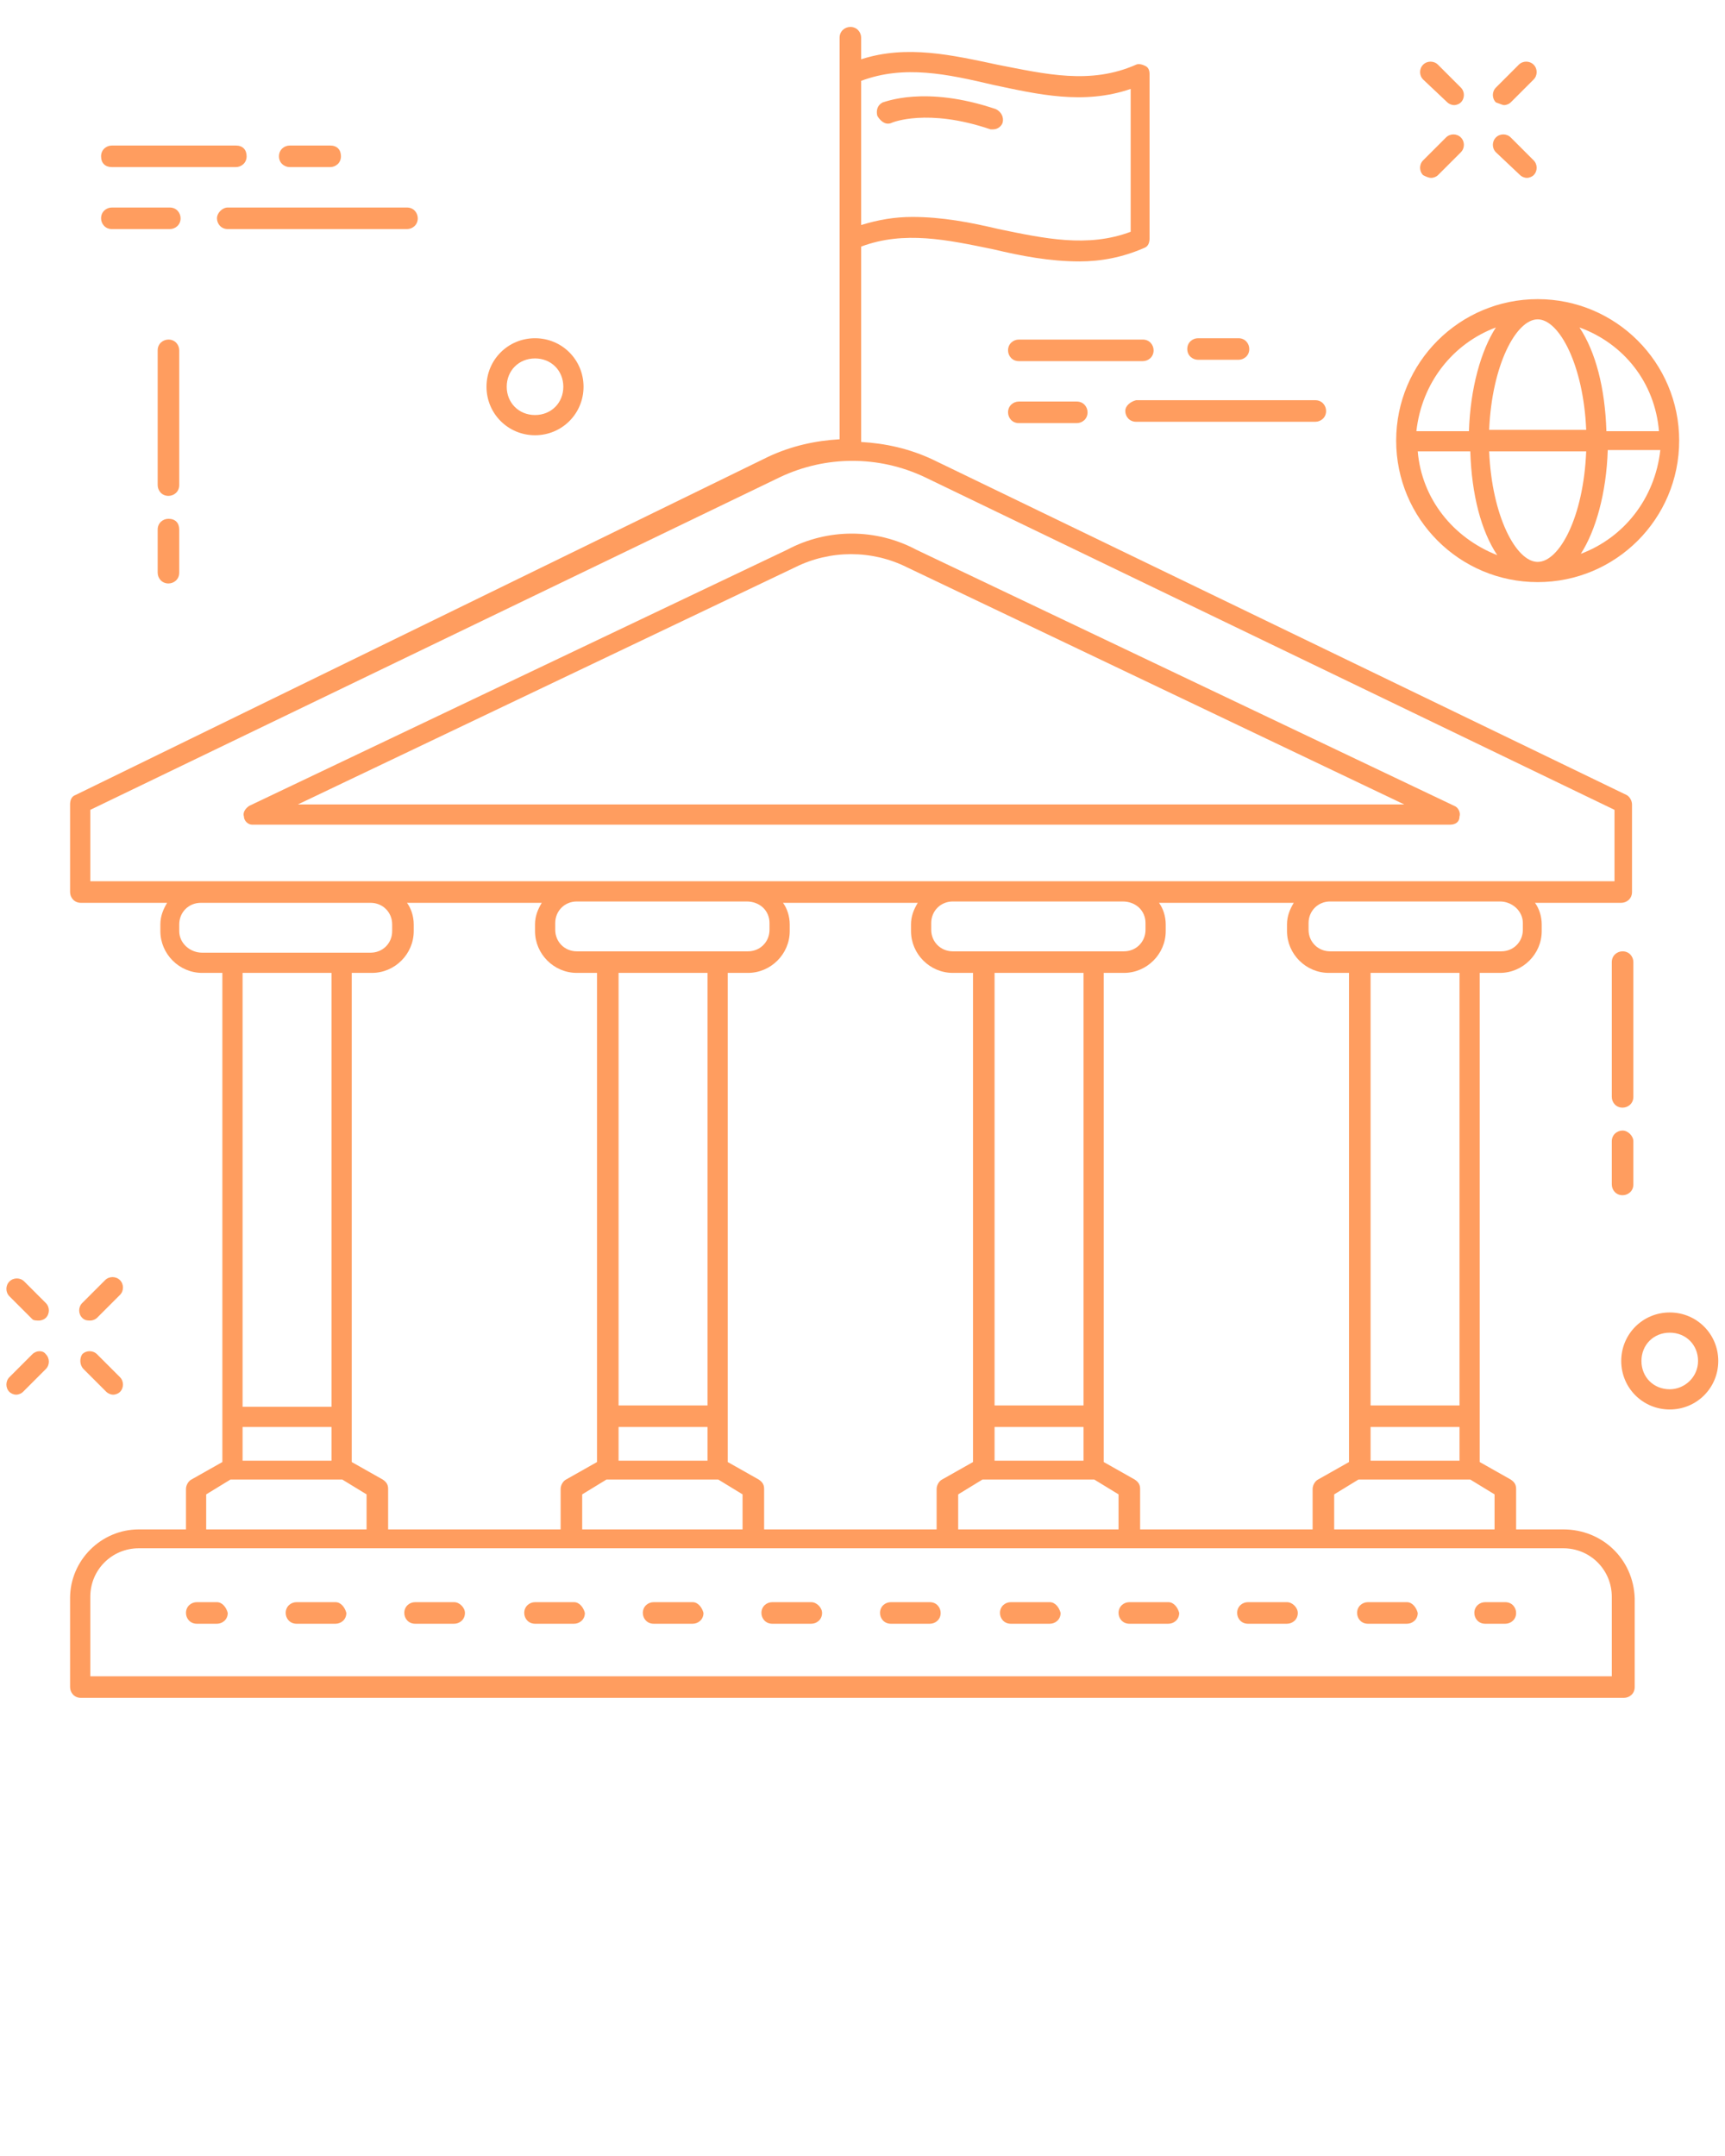 <svg xmlns="http://www.w3.org/2000/svg" xmlns:xlink="http://www.w3.org/1999/xlink" version="1.1" x="0px" y="0px" viewBox="0 0 128 160" enable-background="new 0 0 128 128" xml:space="preserve" fill="#FF9D5F"><g><path d="M66.2,9.1c0,0,2.6-1.1,7.3,0.5c0.1,0,0.2,0,0.2,0c0.3,0,0.6-0.2,0.7-0.5c0.1-0.4-0.1-0.8-0.5-1c-5.3-1.8-8.3-0.5-8.4-0.5   c-0.4,0.2-0.5,0.6-0.4,1C65.4,9.1,65.8,9.3,66.2,9.1z"/><path d="M114.1,43.2c5.8,0,10.5-4.7,10.5-10.5s-4.7-10.5-10.5-10.5c-5.8,0-10.5,4.7-10.5,10.5S108.3,43.2,114.1,43.2z M105.2,33.5   h3.9c0.1,3.2,0.8,5.9,2,7.7C107.8,39.9,105.5,37,105.2,33.5z M114.1,23.7c1.6,0,3.4,3.4,3.6,8.2h-7.2   C110.7,27.1,112.5,23.7,114.1,23.7z M117.7,33.5c-0.2,4.9-2,8.2-3.6,8.2c-1.6,0-3.4-3.4-3.6-8.2H117.7z M117.3,41.1   c1.1-1.7,1.9-4.5,2-7.7h3.9C122.8,37,120.5,39.9,117.3,41.1z M123.1,32h-3.9c-0.1-3.2-0.8-5.9-2-7.7   C120.5,25.5,122.8,28.4,123.1,32z M111,24.3c-1.1,1.7-1.9,4.5-2,7.7h-3.9C105.5,28.4,107.8,25.5,111,24.3z"/><path d="M121.2,71.4c0-0.4-0.3-0.8-0.8-0.8c-0.4,0-0.8,0.3-0.8,0.8v10c0,0.4,0.3,0.8,0.8,0.8c0.4,0,0.8-0.3,0.8-0.8V71.4z"/><path d="M120.4,83.9c-0.4,0-0.8,0.3-0.8,0.8v3.2c0,0.4,0.3,0.8,0.8,0.8c0.4,0,0.8-0.3,0.8-0.8v-3.2   C121.2,84.3,120.8,83.9,120.4,83.9z"/><path d="M13.3,26c0-0.4-0.3-0.8-0.8-0.8c-0.4,0-0.8,0.3-0.8,0.8v10c0,0.4,0.3,0.8,0.8,0.8c0.4,0,0.8-0.3,0.8-0.8V26z"/><path d="M12.5,38.5c-0.4,0-0.8,0.3-0.8,0.8v3.2c0,0.4,0.3,0.8,0.8,0.8c0.4,0,0.8-0.3,0.8-0.8v-3.2C13.3,38.8,13,38.5,12.5,38.5z"/><path d="M1.8,95.1c-0.3-0.3-0.8-0.3-1.1,0c-0.3,0.3-0.3,0.8,0,1.1l1.7,1.7C2.5,98,2.7,98,2.9,98c0.2,0,0.4-0.1,0.5-0.2   c0.3-0.3,0.3-0.8,0-1.1L1.8,95.1z"/><path d="M6.2,101.6l1.7,1.7c0.1,0.1,0.3,0.2,0.5,0.2c0.2,0,0.4-0.1,0.5-0.2c0.3-0.3,0.3-0.8,0-1.1l-1.7-1.7c-0.3-0.3-0.8-0.3-1.1,0   C5.9,100.8,5.9,101.3,6.2,101.6z"/><path d="M2.4,100.5l-1.7,1.7c-0.3,0.3-0.3,0.8,0,1.1c0.1,0.1,0.3,0.2,0.5,0.2s0.4-0.1,0.5-0.2l1.7-1.7c0.3-0.3,0.3-0.8,0-1.1   C3.2,100.2,2.7,100.2,2.4,100.5z"/><path d="M6.7,98c0.2,0,0.4-0.1,0.5-0.2l1.7-1.7c0.3-0.3,0.3-0.8,0-1.1c-0.3-0.3-0.8-0.3-1.1,0l-1.7,1.7c-0.3,0.3-0.3,0.8,0,1.1   C6.3,98,6.5,98,6.7,98z"/><path d="M107.4,7.6c0.1,0.1,0.3,0.2,0.5,0.2c0.2,0,0.4-0.1,0.5-0.2c0.3-0.3,0.3-0.8,0-1.1l-1.7-1.7c-0.3-0.3-0.8-0.3-1.1,0   c-0.3,0.3-0.3,0.8,0,1.1L107.4,7.6z"/><path d="M112.8,13c0.1,0.1,0.3,0.2,0.5,0.2c0.2,0,0.4-0.1,0.5-0.2c0.3-0.3,0.3-0.8,0-1.1l-1.7-1.7c-0.3-0.3-0.8-0.3-1.1,0   c-0.3,0.3-0.3,0.8,0,1.1L112.8,13z"/><path d="M106.2,13.2c0.2,0,0.4-0.1,0.5-0.2l1.7-1.7c0.3-0.3,0.3-0.8,0-1.1c-0.3-0.3-0.8-0.3-1.1,0l-1.7,1.7c-0.3,0.3-0.3,0.8,0,1.1   C105.8,13.1,106,13.2,106.2,13.2z"/><path d="M111.6,7.8c0.2,0,0.4-0.1,0.5-0.2l1.7-1.7c0.3-0.3,0.3-0.8,0-1.1c-0.3-0.3-0.8-0.3-1.1,0l-1.7,1.7c-0.3,0.3-0.3,0.8,0,1.1   C111.3,7.7,111.5,7.8,111.6,7.8z"/><path d="M39.7,32.3c2,0,3.6-1.6,3.6-3.6c0-2-1.6-3.6-3.6-3.6s-3.6,1.6-3.6,3.6C36.1,30.7,37.7,32.3,39.7,32.3z M39.7,26.6   c1.2,0,2.1,0.9,2.1,2.1c0,1.2-0.9,2.1-2.1,2.1c-1.2,0-2.1-0.9-2.1-2.1C37.6,27.5,38.5,26.6,39.7,26.6z"/><path d="M123.9,97.4c-2,0-3.6,1.6-3.6,3.6c0,2,1.6,3.6,3.6,3.6c2,0,3.6-1.6,3.6-3.6C127.5,99,125.9,97.4,123.9,97.4z M123.9,103.1   c-1.2,0-2.1-0.9-2.1-2.1c0-1.2,0.9-2.1,2.1-2.1c1.2,0,2.1,0.9,2.1,2.1C126,102.2,125,103.1,123.9,103.1z"/><path d="M16.1,16.2c0,0.4,0.3,0.8,0.8,0.8h13.3c0.4,0,0.8-0.3,0.8-0.8c0-0.4-0.3-0.8-0.8-0.8H16.9C16.5,15.4,16.1,15.8,16.1,16.2z"/><path d="M8.3,17h4.3c0.4,0,0.8-0.3,0.8-0.8c0-0.4-0.3-0.8-0.8-0.8H8.3c-0.4,0-0.8,0.3-0.8,0.8C7.5,16.6,7.8,17,8.3,17z"/><path d="M8.3,12.4h9.2c0.4,0,0.8-0.3,0.8-0.8s-0.3-0.8-0.8-0.8H8.3c-0.4,0-0.8,0.3-0.8,0.8S7.8,12.4,8.3,12.4z"/><path d="M21.5,12.4h3c0.4,0,0.8-0.3,0.8-0.8s-0.3-0.8-0.8-0.8h-3c-0.4,0-0.8,0.3-0.8,0.8S21.1,12.4,21.5,12.4z"/><path d="M83.5,30.5c0,0.4,0.3,0.8,0.8,0.8h13.3c0.4,0,0.8-0.3,0.8-0.8c0-0.4-0.3-0.8-0.8-0.8H84.3C83.9,29.8,83.5,30.1,83.5,30.5z"/><path d="M75.6,29.8c-0.4,0-0.8,0.3-0.8,0.8c0,0.4,0.3,0.8,0.8,0.8h4.3c0.4,0,0.8-0.3,0.8-0.8c0-0.4-0.3-0.8-0.8-0.8H75.6z"/><path d="M75.6,25.2c-0.4,0-0.8,0.3-0.8,0.8c0,0.4,0.3,0.8,0.8,0.8h9.2c0.4,0,0.8-0.3,0.8-0.8c0-0.4-0.3-0.8-0.8-0.8H75.6z"/><path d="M88.9,26.7h3c0.4,0,0.8-0.3,0.8-0.8c0-0.4-0.3-0.8-0.8-0.8h-3c-0.4,0-0.8,0.3-0.8,0.8C88.1,26.4,88.5,26.7,88.9,26.7z"/><path d="M18.7,61.2h88.9c0.4,0,0.7-0.2,0.7-0.6c0.1-0.3-0.1-0.7-0.4-0.8L68,40.8c-3-1.6-6.6-1.6-9.6,0l-39.9,19   c-0.3,0.2-0.5,0.5-0.4,0.8C18.1,60.9,18.4,61.2,18.7,61.2z M59,42.1c2.6-1.3,5.7-1.3,8.3,0l36.9,17.6H22.1L59,42.1z"/><path d="M116,113.5h-3.5v-3c0-0.3-0.1-0.5-0.4-0.7l-2.3-1.3V72.2h1.5c1.7,0,3.1-1.4,3.1-3.1v-0.5c0-0.6-0.2-1.2-0.5-1.6h6.4   c0.4,0,0.8-0.3,0.8-0.8v-6.5c0-0.3-0.2-0.6-0.4-0.7L69.2,34.1c-1.7-0.8-3.5-1.2-5.3-1.3c0,0,0,0,0,0V18.3c3.2-1.2,6.4-0.5,9.8,0.2   c2.1,0.5,4.2,0.9,6.4,0.9c1.6,0,3.2-0.3,4.8-1c0.3-0.1,0.4-0.4,0.4-0.7V5.5c0-0.3-0.1-0.5-0.3-0.6c-0.2-0.1-0.5-0.2-0.7-0.1   c-3.4,1.5-6.7,0.7-10.3,0c-3.3-0.7-6.7-1.5-10.1-0.4V2.8c0-0.4-0.3-0.8-0.8-0.8c-0.4,0-0.8,0.3-0.8,0.8v2.7v12.2v14.9c0,0,0,0,0,0   c-1.8,0.1-3.6,0.5-5.3,1.3L5.6,59c-0.3,0.1-0.4,0.4-0.4,0.7v6.5c0,0.4,0.3,0.8,0.8,0.8h6.4c-0.3,0.5-0.5,1-0.5,1.6v0.5   c0,1.7,1.4,3.1,3.1,3.1h1.5v36.3l-2.3,1.3c-0.2,0.1-0.4,0.4-0.4,0.7v3h-3.5c-2.8,0-5.1,2.3-5.1,5.1v6.6c0,0.4,0.3,0.8,0.8,0.8   h114.5c0.4,0,0.8-0.3,0.8-0.8v-6.6C121.2,115.7,118.9,113.5,116,113.5z M111,113.5H99v-2.6l1.8-1.1c0,0,0.1,0,0.1,0h8.1   c0,0,0.1,0,0.1,0l1.8,1.1V113.5z M84.6,113.5v-3c0-0.3-0.1-0.5-0.4-0.7l-2.3-1.3V72.2h1.5c1.7,0,3.1-1.4,3.1-3.1v-0.5   c0-0.6-0.2-1.2-0.5-1.6h10c-0.3,0.5-0.5,1-0.5,1.6v0.5c0,1.7,1.4,3.1,3.1,3.1h1.5v36.3l-2.3,1.3c-0.2,0.1-0.4,0.4-0.4,0.7v3H84.6z    M71.1,113.5v-2.6l1.8-1.1c0,0,0.1,0,0.1,0h8.1c0,0,0.1,0,0.1,0l1.8,1.1v2.6H71.1z M56.7,113.5v-3c0-0.3-0.1-0.5-0.4-0.7l-2.3-1.3   V72.2h1.5c1.7,0,3.1-1.4,3.1-3.1v-0.5c0-0.6-0.2-1.2-0.5-1.6h10c-0.3,0.5-0.5,1-0.5,1.6v0.5c0,1.7,1.4,3.1,3.1,3.1h1.5v36.3   l-2.3,1.3c-0.2,0.1-0.4,0.4-0.4,0.7v3H56.7z M43.2,113.5v-2.6l1.8-1.1c0,0,0.1,0,0.1,0h8.1c0,0,0.1,0,0.1,0l1.8,1.1v2.6H43.2z    M28.8,113.5v-3c0-0.3-0.1-0.5-0.4-0.7l-2.3-1.3V72.2h1.5c1.7,0,3.1-1.4,3.1-3.1v-0.5c0-0.6-0.2-1.2-0.5-1.6h10   c-0.3,0.5-0.5,1-0.5,1.6v0.5c0,1.7,1.4,3.1,3.1,3.1h1.5v36.3l-2.3,1.3c-0.2,0.1-0.4,0.4-0.4,0.7v3H28.8z M18,105.9h6.6v2.5H18   V105.9z M57.1,68.5v0.5c0,0.9-0.7,1.6-1.6,1.6h-2.3h-8.1h-2.3c-0.9,0-1.6-0.7-1.6-1.6v-0.5c0-0.9,0.7-1.6,1.6-1.6h12.6   C56.4,66.9,57.1,67.6,57.1,68.5z M45.9,105.9h6.6v2.5h-6.6V105.9z M52.5,104.3h-6.6V72.2h6.6V104.3z M85,68.5v0.5   c0,0.9-0.7,1.6-1.6,1.6h-2.3h-8.1h-2.3c-0.9,0-1.6-0.7-1.6-1.6v-0.5c0-0.9,0.7-1.6,1.6-1.6h12.6C84.3,66.9,85,67.6,85,68.5z    M73.8,105.9h6.6v2.5h-6.6V105.9z M80.4,104.3h-6.6V72.2h6.6V104.3z M101.7,105.9h6.6v2.5h-6.6V105.9z M108.3,104.3h-6.6V72.2h6.6   V104.3z M113,68.5v0.5c0,0.9-0.7,1.6-1.6,1.6h-2.3H101h-2.3c-0.9,0-1.6-0.7-1.6-1.6v-0.5c0-0.9,0.7-1.6,1.6-1.6h12.6   C112.2,66.9,113,67.6,113,68.5z M73.7,6.3C77,7,80.4,7.8,83.9,6.6v10.6c-3.2,1.2-6.4,0.5-9.8-0.2c-2.1-0.5-4.2-0.9-6.4-0.9   c-1.3,0-2.5,0.2-3.8,0.6V6C67.1,4.8,70.3,5.5,73.7,6.3z M6.7,60.1l51.2-24.7c3.4-1.6,7.3-1.6,10.7,0l51.2,24.7v5.3h-8.3H98.7H83.4   H70.8H55.5H42.9H27.6H15H6.7V60.1z M13.3,69.1v-0.5c0-0.9,0.7-1.6,1.6-1.6h12.6c0.9,0,1.6,0.7,1.6,1.6v0.5c0,0.9-0.7,1.6-1.6,1.6   h-2.3h-8.1H15C14.1,70.7,13.3,70,13.3,69.1z M24.6,72.2v32.2H18V72.2H24.6z M15.3,110.9l1.8-1.1c0,0,0.1,0,0.1,0h8.1   c0,0,0.1,0,0.1,0l1.8,1.1v2.6H15.3V110.9z M119.7,124.4H6.7v-5.9c0-2,1.6-3.6,3.6-3.6H116c2,0,3.6,1.6,3.6,3.6V124.4z"/><path d="M16.1,118.9h-1.5c-0.4,0-0.8,0.3-0.8,0.8c0,0.4,0.3,0.8,0.8,0.8h1.5c0.4,0,0.8-0.3,0.8-0.8   C16.8,119.3,16.5,118.9,16.1,118.9z"/><path d="M86.7,118.9h-2.9c-0.4,0-0.8,0.3-0.8,0.8c0,0.4,0.3,0.8,0.8,0.8h2.9c0.4,0,0.8-0.3,0.8-0.8   C87.4,119.3,87.1,118.9,86.7,118.9z"/><path d="M77.9,118.9h-2.9c-0.4,0-0.8,0.3-0.8,0.8c0,0.4,0.3,0.8,0.8,0.8h2.9c0.4,0,0.8-0.3,0.8-0.8   C78.6,119.3,78.3,118.9,77.9,118.9z"/><path d="M69,118.9h-2.9c-0.4,0-0.8,0.3-0.8,0.8c0,0.4,0.3,0.8,0.8,0.8H69c0.4,0,0.8-0.3,0.8-0.8C69.8,119.3,69.5,118.9,69,118.9z"/><path d="M104.4,118.9h-2.9c-0.4,0-0.8,0.3-0.8,0.8c0,0.4,0.3,0.8,0.8,0.8h2.9c0.4,0,0.8-0.3,0.8-0.8   C105.1,119.3,104.8,118.9,104.4,118.9z"/><path d="M95.5,118.9h-2.9c-0.4,0-0.8,0.3-0.8,0.8c0,0.4,0.3,0.8,0.8,0.8h2.9c0.4,0,0.8-0.3,0.8-0.8   C96.3,119.3,95.9,118.9,95.5,118.9z"/><path d="M24.9,118.9H22c-0.4,0-0.8,0.3-0.8,0.8c0,0.4,0.3,0.8,0.8,0.8h2.9c0.4,0,0.8-0.3,0.8-0.8C25.6,119.3,25.3,118.9,24.9,118.9   z"/><path d="M33.7,118.9h-2.9c-0.4,0-0.8,0.3-0.8,0.8c0,0.4,0.3,0.8,0.8,0.8h2.9c0.4,0,0.8-0.3,0.8-0.8   C34.5,119.3,34.1,118.9,33.7,118.9z"/><path d="M42.6,118.9h-2.9c-0.4,0-0.8,0.3-0.8,0.8c0,0.4,0.3,0.8,0.8,0.8h2.9c0.4,0,0.8-0.3,0.8-0.8C43.3,119.3,43,118.9,42.6,118.9   z"/><path d="M60.2,118.9h-2.9c-0.4,0-0.8,0.3-0.8,0.8c0,0.4,0.3,0.8,0.8,0.8h2.9c0.4,0,0.8-0.3,0.8-0.8C61,119.3,60.6,118.9,60.2,118.9   z"/><path d="M51.4,118.9h-2.9c-0.4,0-0.8,0.3-0.8,0.8c0,0.4,0.3,0.8,0.8,0.8h2.9c0.4,0,0.8-0.3,0.8-0.8   C52.1,119.3,51.8,118.9,51.4,118.9z"/><path d="M111.7,118.9h-1.5c-0.4,0-0.8,0.3-0.8,0.8c0,0.4,0.3,0.8,0.8,0.8h1.5c0.4,0,0.8-0.3,0.8-0.8   C112.5,119.3,112.2,118.9,111.7,118.9z"/></g></svg>
